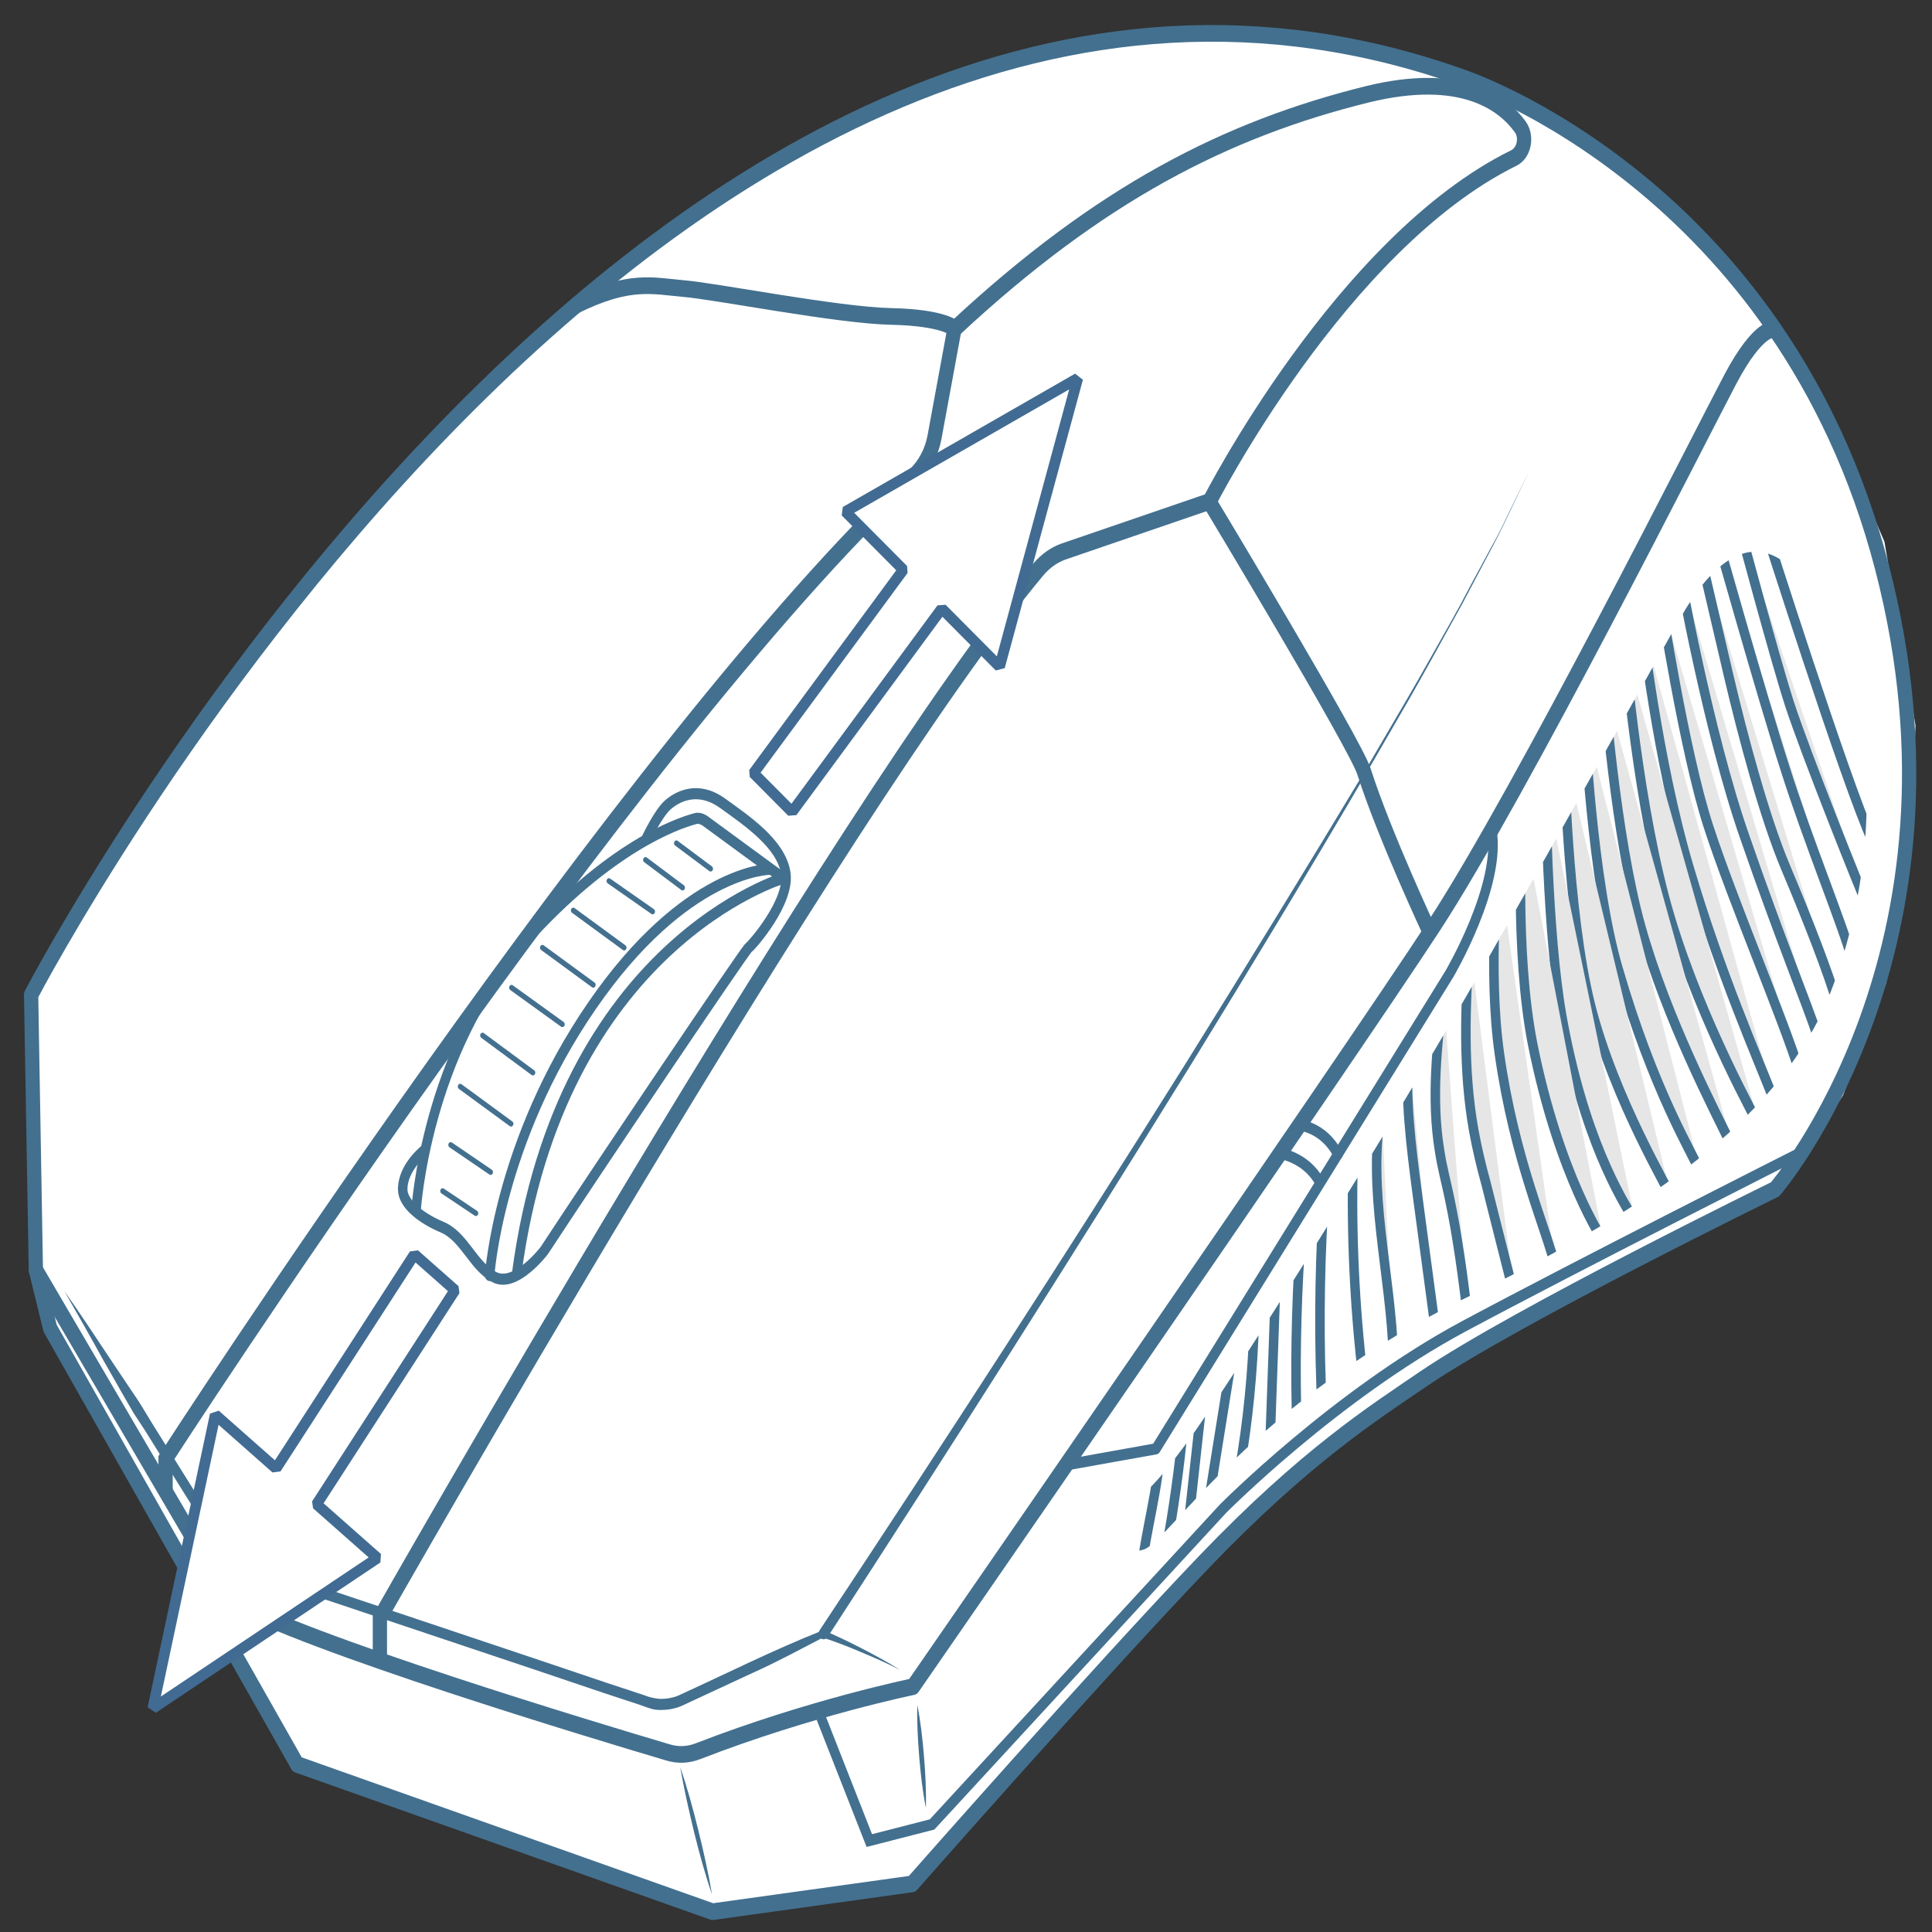 <?xml version="1.0" encoding="UTF-8" standalone="no"?>
<svg
   xmlns:bx="https://boxy-svg.com"
   xmlns:dc="http://purl.org/dc/elements/1.1/"
   xmlns:cc="http://creativecommons.org/ns#"
   xmlns:rdf="http://www.w3.org/1999/02/22-rdf-syntax-ns#"
   xmlns:svg="http://www.w3.org/2000/svg"
   xmlns="http://www.w3.org/2000/svg"
   xmlns:sodipodi="http://sodipodi.sourceforge.net/DTD/sodipodi-0.dtd"
   xmlns:inkscape="http://www.inkscape.org/namespaces/inkscape"
   id="mouse"
   viewBox="0.917 0.331 2000 2000"
   width="2000"
   height="2000"
   version="1.1"
   sodipodi:docname="mouse.svg"
   inkscape:version="1.0.1 (3bc2e813f5, 2020-09-07)">
  <rect x="0.917" y="0.331" width="2000" height="2000" fill="#333333" stroke="none"/>
  <defs
     id="defs296" />
  <sodipodi:namedview
     pagecolor="#ffffff"
     bordercolor="#666666"
     borderopacity="1"
     objecttolerance="10"
     gridtolerance="10"
     guidetolerance="10"
     inkscape:pageopacity="0"
     inkscape:pageshadow="2"
     inkscape:window-width="1680"
     inkscape:window-height="987"
     id="namedview294"
     showgrid="false"
     inkscape:zoom="0.3675"
     inkscape:cx="925.17007"
     inkscape:cy="1108.8435"
     inkscape:window-x="-8"
     inkscape:window-y="-8"
     inkscape:window-maximized="1"
     inkscape:current-layer="Layer_2" />
  <polygon
     style="fill:#ffffff"
     points="979.666,414.532 1106.875,384.189 1209.716,377.437 1336.374,393.357 1409.585,417.127 1476.487,452.71 1541.071,500.431 1593.42,556.291 1627.7,603.9 1668.307,684.194 1690.246,795.184 1685.87,883.063 1669.446,951.085 1639.021,1018.645 1594.49,1077.762 1391.745,1167.637 1293.837,1222.122 1236.579,1262.911 1104.818,1380.372 985.532,1496.323 844.926,1513.217 551.153,1425.339 374.566,1163.246 365.254,1124.956 361.399,958.497 446.68,838.481 549.264,720.013 664.397,607.513 762.901,533.207 837.19,479.736 "
     id="polygon155"
     transform="matrix(1.466,0,0,1.714,-494.053,-611.691)" />
  <polygon
     id="mouse-1"
     style="fill:#ffffff"
     points="1005.542,773.958 1078.992,695.296 1190.432,660.797 1294.852,814.227 1348.032,924.339 982.406,1370.02 817.005,1420.91 605.79,1360.91 610.236,1317 792.977,1058.66 "
     class="visited"
     transform="matrix(1.466,0,0,1.714,-494.053,-611.691)" />
  <polygon
     id="mouse-2"
     style="fill:#ffffff"
     points="621.698,1030.215 837.618,782.876 949.843,672.314 998.034,635.495 1015.703,557.266 789.408,529.271 740.344,546.192 622.891,645.612 508.993,762.294 413.651,882.575 361.77,959.442 365.604,1133.119 459.432,1258.302 458.32,1234.725 "
     class="visited"
     transform="matrix(1.466,0,0,1.714,-494.053,-611.691)" />
  <polygon
     id="mouse-3"
     style="fill:#ffffff"
     points="693.549,943.689 751.401,889.029 789.846,869.447 831.479,851.575 892.346,888.88 887.499,911.834 715.323,1122.092 694.379,1130.985 677.718,1123.949 662.842,1106.245 630.999,1090.223 646.047,1021.603 "
     class="visited"
     transform="matrix(1.466,0,0,1.714,-494.053,-611.691)" />
  <polygon
     id="mouse-4"
     style="fill:#ffffff"
     points="1393.892,882.938 1377.961,925.571 1285.369,1053.932 1260.276,1036.151 1395.09,858.858 "
     transform="matrix(1.466,0,0,1.714,-494.053,-611.691)" />
  <polygon
     id="mouse-5"
     style="fill:#ffffff"
     points="1274.192,1074.556 1158.893,1231.773 1093.133,1241.791 1243.645,1054.638 1262.324,1062.141 "
     transform="matrix(1.466,0,0,1.714,-494.053,-611.691)" />
  <g
     id="Layer_2"
     transform="matrix(4.919,0,0,5.752,-491.733,-611.961)">
    <path
       class="st0"
       d="m 107.7,335 -1,-49.5 c 0,0 132,-217 301.5,-165 0,0 67,19 88,88 21,69 -22.5,112 -22.5,112 0,0 -54.1,22.6 -73.8,34 -10.8,6.3 -25,14 -46.3,33 -22.4,20 -61.5,58 -61.5,58 l -42,5 -87.4,-26.5 -52,-78.5 z"
       style="fill:none;stroke:#43708f;stroke-width:3px;stroke-linecap:round;stroke-linejoin:round;stroke-miterlimit:10"
       id="path162" />
    <path
       class="st0"
       d="m 473.6,165.7 c 0,0 -3.3,-0.7 -9.3,9 -6,9.7 -44,74.3 -62.3,98.3 -18.3,24 -109.7,137 -109.7,137 0,0 -21.7,3.8 -45.2,11.6 -2.1,0.7 -4.3,0.8 -6.5,0.2 -15,-3.8 -76.3,-19.6 -92.3,-27.5 L 107.7,335"
       style="fill:none;stroke:#43708f;stroke-width:3px;stroke-linecap:round;stroke-linejoin:round;stroke-miterlimit:10"
       id="path164" />
    <path
       class="st1"
       d="m 272.4,414.4 10.7,23.3 13.2,-2.9 61.2,-56.8 c 0,0 23.6,-20.4 50.6,-32.8 24,-11 71,-31.3 71,-31.3"
       style="fill:none;stroke:#43708f;stroke-width:2px;stroke-miterlimit:10"
       id="path166" />
    <path
       class="st2"
       d="m 324.5,370.1 18.9,-2.9 61.8,-85.5 c 0,0 11,-16 8.9,-25.9"
       style="fill:none;stroke:#43708f;stroke-width:2px;stroke-linecap:round;stroke-linejoin:round;stroke-miterlimit:10"
       id="path168" />
    <path
       class="st2"
       d="m 369.3,314 c 0,0 5.6,0.6 8.5,5.1"
       style="fill:none;stroke:#43708f;stroke-width:2px;stroke-linecap:round;stroke-linejoin:round;stroke-miterlimit:10"
       id="path170" />
    <path
       class="st2"
       d="m 373.4,308.9 c 0,0 5.3,0.3 8.3,5.3"
       style="fill:none;stroke:#43708f;stroke-width:2px;stroke-linecap:round;stroke-linejoin:round;stroke-miterlimit:10"
       id="path172" />
    <path
       class="st3"
       d="m 354.7,196.8 c 0,0 30.7,43.6 32.5,48.5 4.3,11.5 13.9,29 13.9,29"
       style="fill:none;stroke:#43708f;stroke-width:3px;stroke-miterlimit:10"
       id="path174" />
    <path
       class="st3"
       d="m 180.1,405.3 v -7.7 c 0,0 97.1,-146.3 138.6,-188.7 1.5,-1.5 3.3,-2.6 5.3,-3.2 l 30.7,-9 c 0,0 27.7,-46.5 64,-61.8 2.2,-0.9 2.9,-3.8 1.4,-5.6 -3.7,-4.4 -12.4,-10 -32.1,-5.9 -29.8,6.3 -56.4,17.9 -86.9,42.2 0,0 -2.2,-2 -13.4,-2.2 -11.2,-0.2 -36.7,-4.5 -43.5,-5 -6.8,-0.5 -11.6,-1.8 -23.1,3.1"
       style="fill:none;stroke:#43708f;stroke-width:3px;stroke-miterlimit:10"
       id="path176" />
    <path
       class="st3"
       d="M 135,374.9 V 369 c 0,0 97.6,-129.2 157.5,-176.9 2.2,-1.8 3.7,-4.2 4.3,-6.9 l 4.2,-19.5"
       style="fill:none;stroke:#43708f;stroke-width:3px;stroke-miterlimit:10"
       id="path178" />
    <g
       id="g182">
      <path
         class="st4"
         d="m 113.7,338.8 c 3.2,3.9 6.3,7.9 9.4,11.9 l 4.7,6 c 0.8,1 1.6,2 2.3,3 l 2.2,3.1 17.9,24.5 -0.5,-0.4 62.5,17.9 15.6,4.5 7.8,2.2 c 0.6,0.2 1.3,0.4 1.9,0.5 0.6,0.1 1.2,0.2 1.8,0.2 1.2,0 2.5,-0.2 3.6,-0.6 10,-3.9 20,-8.2 30.3,-11.7 l 0.2,-0.1 0.2,0.1 c 2.7,1 5.4,2.1 8.1,3.3 2.7,1.2 5.3,2.4 7.9,3.8 -2.7,-1.2 -5.4,-2.2 -8.2,-3.2 -2.7,-1 -5.5,-1.9 -8.3,-2.7 h 0.4 c -5,2.2 -9.9,4.5 -14.9,6.4 l -15.1,6 c -1.4,0.5 -2.9,0.7 -4.4,0.7 -0.7,0 -1.5,-0.1 -2.2,-0.3 -0.8,-0.2 -1.3,-0.4 -2,-0.6 l -7.8,-2.2 -15.6,-4.5 -62.5,-17.9 -0.3,-0.1 -0.2,-0.3 -17.9,-24.5 -2.3,-3 c -0.7,-1 -1.4,-2.1 -2.1,-3.1 l -4.2,-6.3 c -2.7,-4.2 -5.5,-8.4 -8.3,-12.6 z"
         style="fill:#43708f"
         id="path180" />
    </g>
    <path
       class="st2"
       d="m 187.7,324.4 c 0,0 2,-28.6 23,-48.6 17.8,-16.9 31.8,-21.1 35.7,-22 0.7,-0.2 1.4,0 2,0.3 l 16.6,10.4 c 0,0 -46.9,11.9 -56.1,71.1"
       style="fill:none;stroke:#43708f;stroke-width:2px;stroke-linecap:round;stroke-linejoin:round;stroke-miterlimit:10"
       id="path184" />
    <path
       class="st2"
       d="m 262.1,262.9 c 0,0 -17.7,0.1 -37.4,24.6 C 205,312 203.2,336 203.2,336"
       style="fill:none;stroke:#43708f;stroke-width:2px;stroke-linecap:round;stroke-linejoin:round;stroke-miterlimit:10"
       id="path186" />
    <path
       class="st2"
       d="m 236.2,257.3 c 0,0 2.5,-4.5 4.5,-6 2,-1.5 6.3,-3.5 11.5,-0.3 5.2,3.2 12.3,7.3 13.3,12.5 1,5.2 -7,13 -7.8,13.5 -0.8,0.5 -31.5,39.5 -43,54.5 0,0 -6,6.8 -10.5,4.8 -4.5,-2 -6.3,-7.3 -11,-9 -4.7,-1.7 -8.3,-4.3 -8.3,-6.8 0,-2.5 1.8,-5 4.5,-7"
       style="fill:none;stroke:#43708f;stroke-width:2px;stroke-linecap:round;stroke-linejoin:round;stroke-miterlimit:10"
       id="path188" />
    <g
       id="g192">
      <path
         class="st4"
         d="m 189.4,332.5 c -1.3,2.1 -2.8,4.2 -4.1,6.3 l -4.5,6 -9.1,11.9 -9.1,11.9 -4.5,6 c -1.6,1.9 -3.3,3.8 -4.9,5.7 1.3,-2.1 2.8,-4.2 4.1,-6.3 l 4.5,-6 9.1,-11.9 9.1,-11.9 4.5,-6 c 1.6,-1.9 3.2,-3.8 4.9,-5.7 z"
         style="fill:#43708f"
         id="path190" />
    </g>
    <line
       class="st5"
       x1="197"
       y1="302"
       x2="207.7"
       y2="308.7"
       style="fill:none;stroke:#43708f;stroke-linecap:round;stroke-linejoin:round;stroke-miterlimit:10"
       id="line194" />
    <line
       class="st5"
       x1="201.7"
       y1="292.8"
       x2="212.3"
       y2="299.5"
       style="fill:none;stroke:#43708f;stroke-linecap:round;stroke-linejoin:round;stroke-miterlimit:10"
       id="line196" />
    <line
       class="st5"
       x1="207.8"
       y1="284.2"
       x2="218.5"
       y2="290.8"
       style="fill:none;stroke:#43708f;stroke-linecap:round;stroke-linejoin:round;stroke-miterlimit:10"
       id="line198" />
    <line
       class="st5"
       x1="214.3"
       y1="277"
       x2="225"
       y2="283.7"
       style="fill:none;stroke:#43708f;stroke-linecap:round;stroke-linejoin:round;stroke-miterlimit:10"
       id="line200" />
    <line
       class="st5"
       x1="220.8"
       y1="270.3"
       x2="231.5"
       y2="277"
       style="fill:none;stroke:#43708f;stroke-linecap:round;stroke-linejoin:round;stroke-miterlimit:10"
       id="line202" />
    <line
       class="st5"
       x1="228.3"
       y1="265"
       x2="237.5"
       y2="270.5"
       style="fill:none;stroke:#43708f;stroke-linecap:round;stroke-linejoin:round;stroke-miterlimit:10"
       id="line204" />
    <line
       class="st5"
       x1="236"
       y1="261.2"
       x2="243.8"
       y2="266.2"
       style="fill:none;stroke:#43708f;stroke-linecap:round;stroke-linejoin:round;stroke-miterlimit:10"
       id="line206" />
    <line
       class="st5"
       x1="242.5"
       y1="258.2"
       x2="249.7"
       y2="262.8"
       style="fill:none;stroke:#43708f;stroke-linecap:round;stroke-linejoin:round;stroke-miterlimit:10"
       id="line208" />
    <g
       id="g212">
      <path
         class="st4"
         d="m 272.6,399.9 c 26.2,-33.8 52.1,-68 77.4,-102.5 12.6,-17.3 25.1,-34.7 37.4,-52.2 l 9.1,-13.3 c 3,-4.4 5.9,-8.9 8.9,-13.4 l 2.2,-3.4 2.1,-3.4 4.3,-6.8 c 1.5,-2.2 2.8,-4.6 4.1,-6.9 l 4,-7 -3.9,7 c -1.3,2.3 -2.6,4.7 -4,6.9 l -4.2,6.8 -2.1,3.4 -2.2,3.4 c -2.9,4.5 -5.8,9 -8.8,13.5 l -9,13.3 c -12.1,17.7 -24.5,35.2 -37,52.6 -25.1,34.7 -50.7,69.1 -76.6,103.2 -0.3,0.4 -1,0.5 -1.4,0.2 -0.5,-0.3 -0.6,-1 -0.3,-1.4 z"
         style="fill:#43708f"
         id="path210" />
    </g>
    <g
       id="g216">
      <path
         class="st4"
         d="m 243.3,424.5 c 1.5,3.7 2.7,7.5 3.8,11.3 1.1,3.8 2.1,7.6 2.9,11.6 -1.5,-3.7 -2.7,-7.5 -3.8,-11.3 -1.1,-3.9 -2.1,-7.7 -2.9,-11.6 z"
         style="fill:#43708f"
         id="path214" />
    </g>
    <g
       id="g280"
       style="image-rendering:auto;fill:#e6e6e6">
      <defs
         id="defs219">
        <path
           id="SVGID_1_"
           d="m 337.4,375 c -0.5,-0.5 -0.8,6.3 -0.8,6.3 0,0 -1,5.5 4.3,4 5.3,-1.5 23.3,-27 69,-45.8 45.7,-18.8 63.9,-34.8 72.8,-49.3 4.9,-8 18.5,-39.8 3.3,-69.5 -15.2,-29.7 -29.7,-6.8 -32.7,-2.3 -3,4.5 -22.7,34.8 -41.5,62.8 -19.3,28.8 -52.2,73.6 -61.8,84.8 -8.8,10.2 -10.8,10.8 -12.6,9 z" />
      </defs>
      <clipPath
         id="SVGID_2_">
        <path
           d="m 337.4,375 c -0.5,-0.5 -0.8,6.3 -0.8,6.3 0,0 -1,5.5 4.3,4 5.3,-1.5 23.3,-27 69,-45.8 45.7,-18.8 63.9,-34.8 72.8,-49.3 4.9,-8 18.5,-39.8 3.3,-69.5 -15.2,-29.7 -29.7,-6.8 -32.7,-2.3 -3,4.5 -22.7,34.8 -41.5,62.8 -19.3,28.8 -52.2,73.6 -61.8,84.8 -8.8,10.2 -10.8,10.8 -12.6,9 z"
           style="overflow:visible"
           id="path221" />
      </clipPath>
      <g
         class="st6"
         clip-path="url(#SVGID_2_)"
         id="g278"
         style="fill:#e6e6e6">
        <path
           class="st2"
           d="m 471.5,201.3 c 0,0 17.2,46.3 22.7,56.5"
           style="fill:#e6e6e6;stroke:#43708f;stroke-width:2px;stroke-linecap:round;stroke-linejoin:round;stroke-miterlimit:10"
           id="path224" />
        <path
           class="st2"
           d="m 466,200.5 c 0,0 7.5,24 10.7,32.5 3.2,8.5 15.2,34.2 16.7,37"
           style="fill:#e6e6e6;stroke:#43708f;stroke-width:2px;stroke-linecap:round;stroke-linejoin:round;stroke-miterlimit:10"
           id="path226" />
        <path
           class="st2"
           d="m 460.8,201 c 0,0 10.1,30.7 15,43.7 4.8,13 12.1,28.1 14.2,34.6"
           style="fill:#e6e6e6;stroke:#43708f;stroke-width:2px;stroke-linecap:round;stroke-linejoin:round;stroke-miterlimit:10"
           id="path228" />
        <path
           class="st2"
           d="m 457.4,204.1 c 0,0 3.4,12.5 6.5,23.8 3.1,11.3 7.6,25.7 12.1,34.8 4.5,9.1 9.1,19.2 10.8,24.4"
           style="fill:#e6e6e6;stroke:#43708f;stroke-width:2px;stroke-linecap:round;stroke-linejoin:round;stroke-miterlimit:10"
           id="path230" />
        <path
           class="st2"
           d="m 453.5,208.8 c 0,0 6.1,29.4 13.8,48.2 7.6,18.8 13.2,30.2 15.5,36.3"
           style="fill:#e6e6e6;stroke:#43708f;stroke-width:2px;stroke-linecap:round;stroke-linejoin:round;stroke-miterlimit:10"
           id="path232" />
        <path
           class="st2"
           d="m 449.6,214 c 0,0 5,27.9 10.1,41.2 5,13.2 16,35.2 19.2,44.3"
           style="fill:#e6e6e6;stroke:#43708f;stroke-width:2px;stroke-linecap:round;stroke-linejoin:round;stroke-miterlimit:10"
           id="path234" />
        <path
           class="st2"
           d="m 445.7,218.7 c 0,0 3.2,24.6 9.9,43.9 6.7,19.4 14.3,33.9 18.1,42.3"
           style="fill:#e6e6e6;stroke:#43708f;stroke-width:2px;stroke-linecap:round;stroke-linejoin:round;stroke-miterlimit:10"
           id="path236" />
        <path
           class="st2"
           d="m 442.1,223.5 c 0,0 2.8,28.9 9.5,48 6.7,19.2 18.8,37.4 19,38"
           style="fill:#e6e6e6;stroke:#43708f;stroke-width:2px;stroke-linecap:round;stroke-linejoin:round;stroke-miterlimit:10"
           id="path238" />
        <path
           class="st2"
           d="m 437.7,229.5 c 0,0 2.4,27.6 7.8,43.9 5.4,16.4 15.3,32.6 19.4,39.8"
           style="fill:#e6e6e6;stroke:#43708f;stroke-width:2px;stroke-linecap:round;stroke-linejoin:round;stroke-miterlimit:10"
           id="path240" />
        <path
           class="st2"
           d="m 433.6,235.8 c 0,0 1.5,28.9 7.1,45.1 7.4,21.8 15.6,33.1 17.3,36.5"
           style="fill:#e6e6e6;stroke:#43708f;stroke-width:2px;stroke-linecap:round;stroke-linejoin:round;stroke-miterlimit:10"
           id="path242" />
        <path
           class="st2"
           d="m 429.3,241.7 c 0,0 0.6,28.9 5.6,45.8 5,16.9 16.9,33.7 16.9,34.3"
           style="fill:#e6e6e6;stroke:#43708f;stroke-width:2px;stroke-linecap:round;stroke-linejoin:round;stroke-miterlimit:10"
           id="path244" />
        <path
           class="st2"
           d="m 425.4,247.9 c 0,0 0.3,26.3 3.4,41.3 4.5,21.8 12.5,33.1 15.5,37.1"
           style="fill:#e6e6e6;stroke:#43708f;stroke-width:2px;stroke-linecap:round;stroke-linejoin:round;stroke-miterlimit:10"
           id="path246" />
        <path
           class="st2"
           d="m 420.5,254 c 0,0 -1.7,23.5 2.2,40.4 5.6,23.8 14.9,35.4 14.9,35.4"
           style="fill:#e6e6e6;stroke:#43708f;stroke-width:2px;stroke-linecap:round;stroke-linejoin:round;stroke-miterlimit:10"
           id="path248" />
        <path
           class="st2"
           d="m 415.5,262 c 0,0 -2.3,19.1 0.2,34.1 3.2,19.2 9.9,31.5 11.9,38.7"
           style="fill:#e6e6e6;stroke:#43708f;stroke-width:2px;stroke-linecap:round;stroke-linejoin:round;stroke-miterlimit:10"
           id="path250" />
        <path
           class="st2"
           d="m 409.4,276.4 c -0.9,11.2 -1.4,22.5 0.9,33.5 0.7,3.3 1.6,6.5 2.6,9.6 2,6.9 4.1,13.8 6.1,20.7"
           style="fill:#e6e6e6;stroke:#43708f;stroke-width:2px;stroke-linecap:round;stroke-linejoin:round;stroke-miterlimit:10"
           id="path252" />
        <path
           class="st2"
           d="m 403.9,285 c -1.3,9.4 -2.6,19.1 -0.8,28.5 0.5,2.9 1.4,5.7 2.1,8.6 1.7,6.9 2.8,14 3.8,21.1"
           style="fill:#e6e6e6;stroke:#43708f;stroke-width:2px;stroke-linecap:round;stroke-linejoin:round;stroke-miterlimit:10"
           id="path254" />
        <path
           class="st2"
           d="m 396.6,295.5 c -0.8,8.6 0.5,17.2 1.8,25.7 1.3,8.3 2.6,16.6 3.9,24.9"
           style="fill:#e6e6e6;stroke:#43708f;stroke-width:2px;stroke-linecap:round;stroke-linejoin:round;stroke-miterlimit:10"
           id="path256" />
        <path
           class="st2"
           d="m 390.9,305.8 c -3.2,14.8 2,29.9 2.5,45"
           style="fill:#e6e6e6;stroke:#43708f;stroke-width:2px;stroke-linecap:round;stroke-linejoin:round;stroke-miterlimit:10"
           id="path258" />
        <path
           class="st2"
           d="m 384.9,315.3 c -0.4,13.1 0.3,26.2 2.1,39.1"
           style="fill:#e6e6e6;stroke:#43708f;stroke-width:2px;stroke-linecap:round;stroke-linejoin:round;stroke-miterlimit:10"
           id="path260" />
        <path
           class="st2"
           d="m 378.6,324.4 c -0.8,12 -0.9,24 -0.2,35.9"
           style="fill:#e6e6e6;stroke:#43708f;stroke-width:2px;stroke-linecap:round;stroke-linejoin:round;stroke-miterlimit:10"
           id="path262" />
        <path
           class="st2"
           d="m 373.7,331.7 c -0.8,10.7 -1,21.3 -0.6,32"
           style="fill:#e6e6e6;stroke:#43708f;stroke-width:2px;stroke-linecap:round;stroke-linejoin:round;stroke-miterlimit:10"
           id="path264" />
        <path
           class="st2"
           d="m 368.6,338 c -0.4,9.6 -0.8,19.1 -1.2,28.7"
           style="fill:#e6e6e6;stroke:#43708f;stroke-width:2px;stroke-linecap:round;stroke-linejoin:round;stroke-miterlimit:10"
           id="path266" />
        <path
           class="st2"
           d="m 364.1,344.4 c -0.3,8.9 -1.3,17.8 -3.1,26.6"
           style="fill:#e6e6e6;stroke:#43708f;stroke-width:2px;stroke-linecap:round;stroke-linejoin:round;stroke-miterlimit:10"
           id="path268" />
        <path
           class="st2"
           d="m 359.4,350.7 c -1.7,9.2 -3.5,18.5 -5.2,27.7"
           style="fill:#e6e6e6;stroke:#43708f;stroke-width:2px;stroke-linecap:round;stroke-linejoin:round;stroke-miterlimit:10"
           id="path270" />
        <path
           class="st2"
           d="m 353.2,358 c -1.1,8.2 -2.1,16.4 -3.2,24.6"
           style="fill:#e6e6e6;stroke:#43708f;stroke-width:2px;stroke-linecap:round;stroke-linejoin:round;stroke-miterlimit:10"
           id="path272" />
        <path
           class="st2"
           d="m 349.2,362.8 c -0.8,7.7 -2.1,15.4 -3.7,22.9"
           style="fill:#e6e6e6;stroke:#43708f;stroke-width:2px;stroke-linecap:round;stroke-linejoin:round;stroke-miterlimit:10"
           id="path274" />
        <path
           class="st2"
           d="m 344.4,366.4 c -0.4,7.8 -3.1,15.3 -4.1,23"
           style="fill:#e6e6e6;stroke:#43708f;stroke-width:2px;stroke-linecap:round;stroke-linejoin:round;stroke-miterlimit:10"
           id="path276" />
      </g>
    </g>
    <g
       id="g284">
      <path
         class="st4"
         d="m 293.2,413.3 c 0.7,3 1.1,6.1 1.4,9.2 0.3,3.1 0.5,6.2 0.4,9.3 -0.7,-3 -1.1,-6.1 -1.4,-9.2 -0.3,-3.1 -0.5,-6.2 -0.4,-9.3 z"
         style="fill:#43708f"
         id="path282" />
    </g>
    <line
       class="st5"
       x1="195"
       y1="312.5"
       x2="203.4"
       y2="317.4"
       style="fill:none;stroke:#43708f;stroke-linecap:round;stroke-linejoin:round;stroke-miterlimit:10"
       id="line286" />
    <line
       class="st5"
       x1="193.3"
       y1="320.8"
       x2="200.3"
       y2="324.8"
       style="fill:none;stroke:#43708f;stroke-linecap:round;stroke-linejoin:round;stroke-miterlimit:10"
       id="line288" />
  </g>
  <path
     id="wheel-down"
     d="m 471.894,1335.912 -143.242,221.636 62.96,55.636 -232.446,155.587 64.552,-303.949 62.96,55.636 143.242,-221.636 z"
     style="fill:#ffffff;stroke:#416b92;stroke-width:11.094px;stroke-linejoin:bevel"
     bx:shape="arrow 2535.026 4044.696 330.142 143.581 35.895 168.045 0 1@dbf8f4e0"
     class="visited" />
  <path
     id="wheel-up"
     d="M 780.993,800.718 935.981,590.165 876.169,529.967 1116.595,391.953 1035.668,690.495 975.856,630.297 820.867,840.85 Z"
     style="fill:#ffffff;stroke:#416b92;stroke-width:11.094px;stroke-linejoin:bevel"
     bx:shape="arrow 2535.02 4044.686 330.142 143.581 35.895 168.045 0 1@fdee07bb"
     class="visited" />
</svg>
